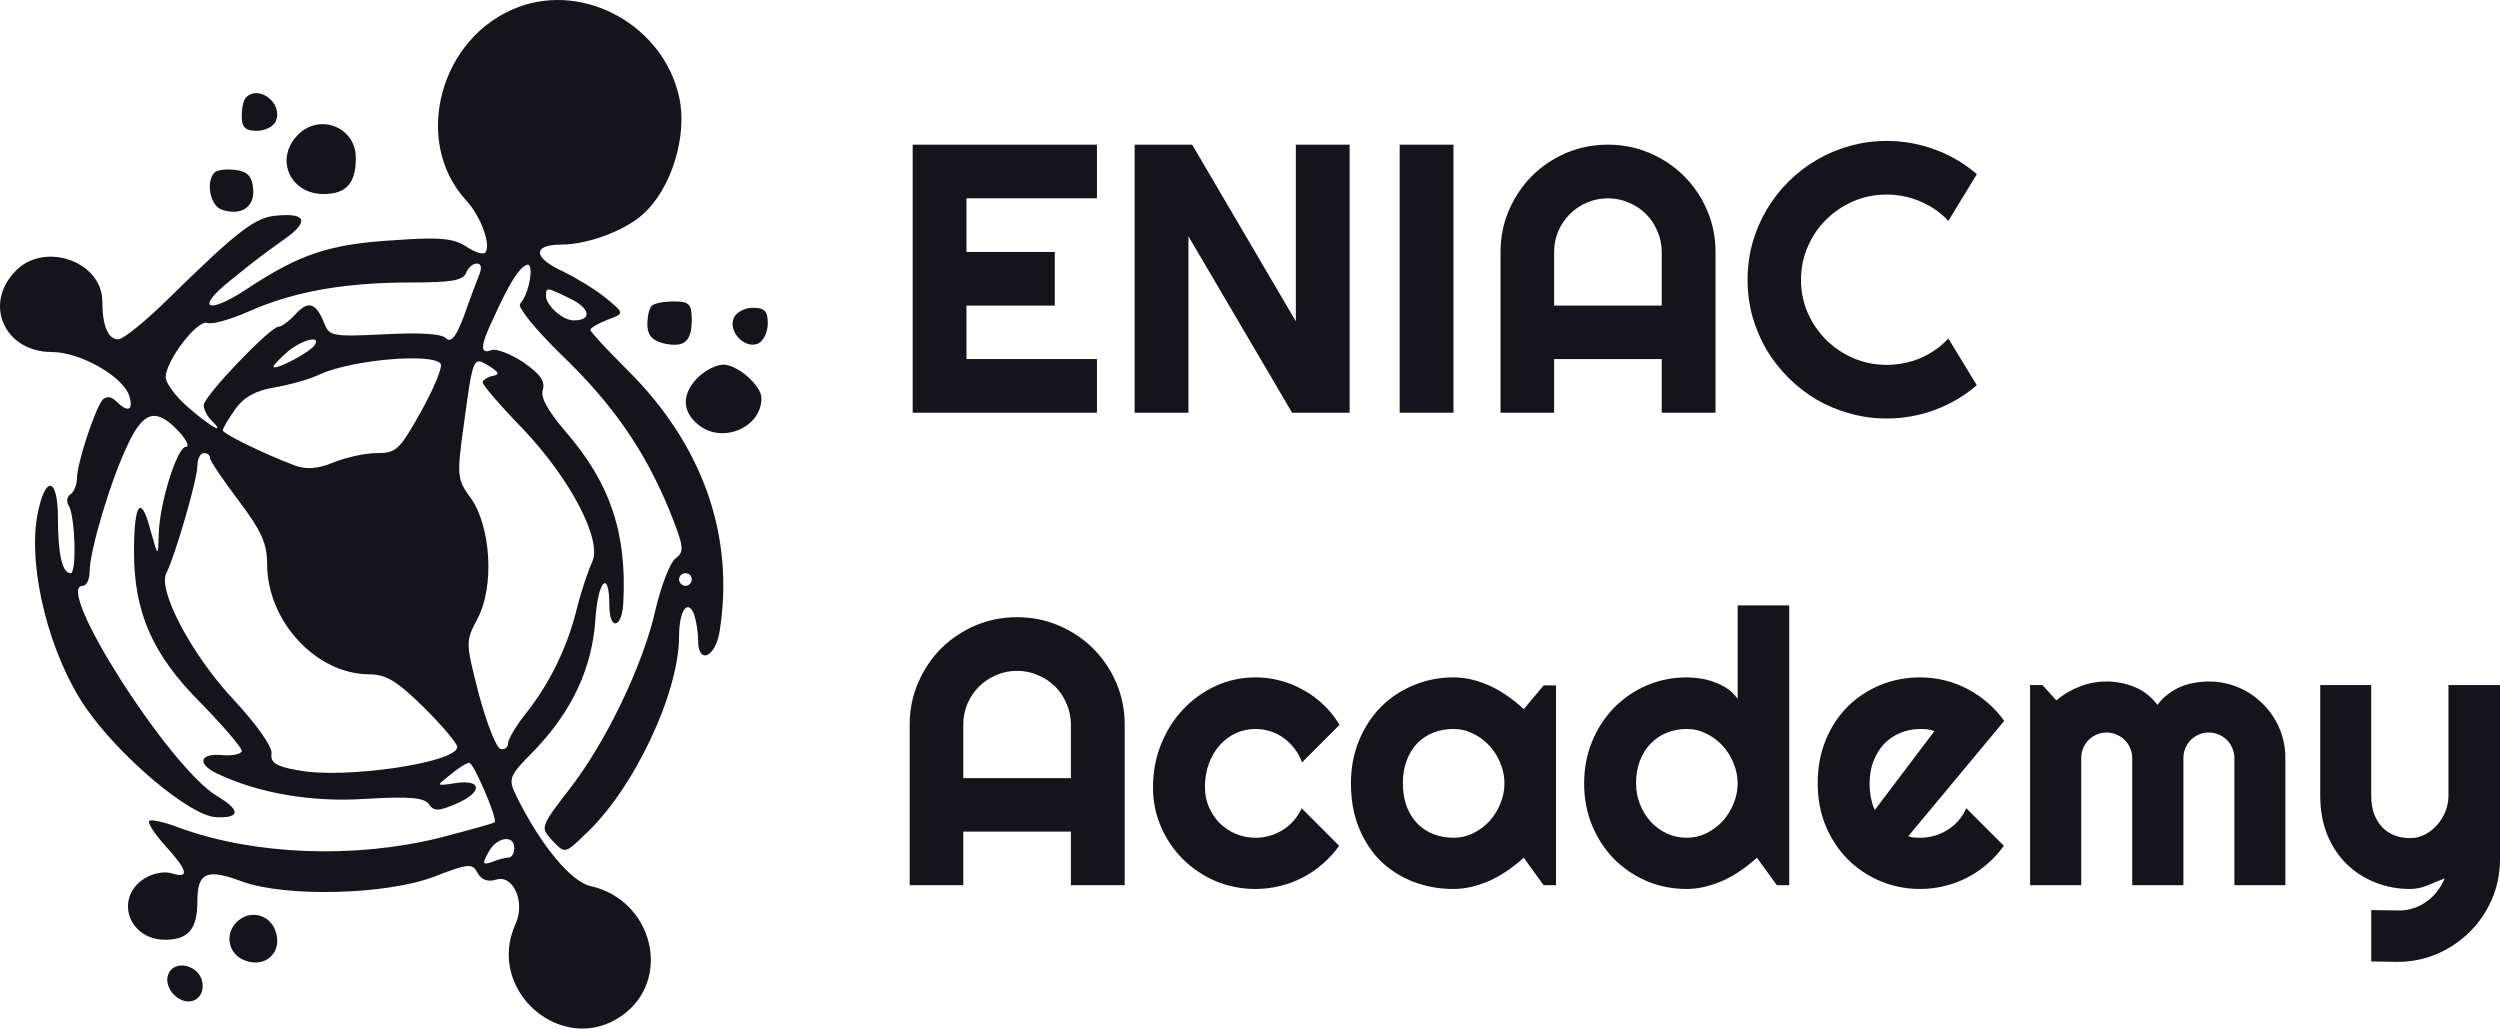 <svg width="175" height="72" viewBox="0 0 175 72" fill="none" xmlns="http://www.w3.org/2000/svg">
<path fill-rule="evenodd" clip-rule="evenodd" d="M32.627 14.023C28.812 9.864 30.808 2.521 36.31 0.486C40.968 -1.24 46.425 1.813 47.534 6.768C48.155 9.466 47.002 13.227 45.005 14.996C43.763 16.146 41.101 17.12 39.327 17.12C37.241 17.12 37.286 18.049 39.46 19.022C40.347 19.464 41.678 20.261 42.432 20.88C43.125 21.451 43.444 21.715 43.405 21.906C43.372 22.07 43.074 22.18 42.521 22.384C41.855 22.649 41.323 22.959 41.323 23.092C41.323 23.224 42.477 24.463 43.896 25.879C49.22 31.143 51.438 37.558 50.373 44.194C50.063 46.052 48.865 46.538 48.865 44.813C48.865 44.238 48.732 43.442 48.599 43.044C48.155 41.849 47.534 42.734 47.534 44.548C47.534 48.529 44.34 55.298 40.924 58.439C40.146 59.189 39.808 59.516 39.501 59.489C39.264 59.469 39.047 59.24 38.661 58.837C38.379 58.526 38.191 58.318 38.141 58.082C38.042 57.614 38.487 57.033 39.815 55.298C42.388 52.024 45.05 46.494 45.893 42.645C46.292 40.964 46.913 39.372 47.268 39.106C47.933 38.62 47.889 38.31 46.869 35.744C45.138 31.541 42.92 28.312 39.282 24.817C37.508 23.092 36.221 21.499 36.398 21.278C37.064 20.57 37.419 18.358 36.886 18.535C36.354 18.712 35.644 19.818 34.491 22.384C33.603 24.242 33.603 24.817 34.402 24.508C34.713 24.375 35.733 24.773 36.62 25.348C37.818 26.189 38.173 26.675 37.996 27.294C37.818 27.825 38.35 28.754 39.593 30.214C42.698 33.798 43.896 37.292 43.63 42.203C43.541 44.017 42.654 44.15 42.654 42.38C42.654 39.814 41.855 40.61 41.678 43.353C41.456 46.715 40.081 49.724 37.463 52.467C36.325 53.627 35.851 54.111 35.811 54.628C35.782 54.998 35.977 55.386 36.31 56.05C37.951 59.279 39.992 61.712 41.323 62.022C45.715 62.995 47.09 68.569 43.541 71.091C39.415 74.011 33.958 69.366 36.088 64.676C36.798 63.128 35.91 61.181 34.713 61.58C34.136 61.757 33.692 61.58 33.426 61.093C33.071 60.429 32.805 60.429 30.409 61.358C27.082 62.641 20.028 62.818 16.966 61.712C14.482 60.783 13.817 61.049 13.817 63.084C13.817 65.03 13.195 65.782 11.554 65.782C9.025 65.782 8.005 62.907 10.046 61.535C10.667 61.137 11.465 60.96 12.042 61.137C13.284 61.535 13.151 60.916 11.554 59.191C10.844 58.395 10.312 57.598 10.445 57.465C10.578 57.333 11.554 57.554 12.574 57.952C17.809 59.854 24.775 60.12 30.72 58.66C32.761 58.129 34.535 57.642 34.624 57.554C34.846 57.333 33.16 53.395 32.849 53.395C32.672 53.395 32.095 53.749 31.518 54.236C31.022 54.623 30.767 54.822 30.8 54.899C30.834 54.98 31.189 54.925 31.918 54.811C33.781 54.546 33.781 55.475 31.918 56.271C30.675 56.802 30.365 56.802 30.01 56.271C29.655 55.829 28.59 55.74 25.662 55.917C21.802 56.182 18.076 55.519 15.192 54.148C13.728 53.44 13.994 52.688 15.636 52.865C16.345 52.909 16.922 52.776 16.922 52.555C16.922 52.334 15.636 50.83 14.083 49.237C10.667 45.831 9.38 42.867 9.38 38.62C9.38 35.213 9.868 34.55 10.534 37.116C10.814 38.118 10.947 38.593 11.016 38.583C11.078 38.575 11.089 38.178 11.11 37.425C11.155 35.258 12.397 31.276 13.018 31.276C13.284 31.276 13.062 30.789 12.486 30.17C10.933 28.533 10.046 28.754 8.936 31.143C7.739 33.621 6.275 38.575 6.275 39.991C6.275 40.566 6.053 41.009 5.787 41.009C3.746 41.009 11.82 53.661 15.148 55.696C16.878 56.713 16.833 57.288 15.103 57.2C13.284 57.111 8.36 52.953 6.008 49.547C3.48 45.875 1.971 39.903 2.592 36.187C3.125 33.222 4.056 33.311 4.056 36.275C4.056 38.841 4.367 40.124 4.944 40.124C5.387 40.124 5.254 36.098 4.811 35.39C4.633 35.125 4.677 34.771 4.944 34.594C5.165 34.461 5.387 33.93 5.387 33.488C5.387 32.426 6.674 28.533 7.206 27.958C7.472 27.737 7.783 27.737 8.138 28.091C8.936 28.887 9.336 28.754 9.07 27.781C8.715 26.41 5.653 24.64 3.613 24.64C0.374 24.64 -1.179 21.366 1.039 19.022C3.036 16.854 7.162 18.27 7.162 21.101C7.162 22.782 7.561 23.755 8.271 23.755C8.626 23.755 10.267 22.428 11.953 20.747C16.7 16.102 17.898 15.173 19.451 15.085C21.447 14.908 21.625 15.527 19.939 16.721C18.209 17.96 18.031 18.093 16.168 19.597C13.595 21.632 14.527 22.074 17.366 20.172C21.004 17.783 23.089 17.075 27.659 16.81C30.764 16.589 31.74 16.677 32.627 17.252C33.204 17.65 33.781 17.827 33.958 17.695C34.402 17.208 33.692 15.173 32.627 14.023ZM32.494 22.074C32.894 20.924 33.382 19.641 33.559 19.199C33.737 18.756 33.692 18.447 33.382 18.447C33.071 18.447 32.761 18.756 32.627 19.11C32.406 19.641 31.563 19.774 28.723 19.774C24.198 19.774 20.605 20.393 17.499 21.765C16.212 22.34 14.837 22.738 14.527 22.605C13.817 22.34 11.598 25.259 11.598 26.41C11.598 26.808 12.308 27.781 13.195 28.533C14.704 29.86 15.902 30.524 14.793 29.418C14.482 29.108 14.26 28.666 14.26 28.356C14.26 27.737 18.919 22.871 19.495 22.871C19.717 22.871 20.25 22.473 20.693 21.986C21.581 21.013 22.113 21.19 22.69 22.605C23.045 23.534 23.222 23.578 26.904 23.401C29.344 23.269 30.897 23.357 31.208 23.667C31.563 24.021 31.918 23.623 32.494 22.074ZM40.169 22.428C41.456 22.428 41.323 21.588 39.948 20.924C38.262 20.084 38.217 20.084 38.217 20.703C38.217 21.366 39.371 22.428 40.169 22.428ZM19.14 25.658C19.14 26.012 21.758 24.64 22.024 24.154C22.512 23.446 21.181 23.755 20.161 24.596C19.584 25.083 19.14 25.569 19.14 25.658ZM29.477 28.799C30.365 27.206 30.986 25.702 30.853 25.481C30.365 24.684 24.686 25.171 22.424 26.189C21.714 26.543 20.25 26.941 19.229 27.118C17.898 27.339 17.1 27.781 16.479 28.622C15.991 29.329 15.591 29.993 15.591 30.126C15.591 30.347 18.431 31.763 20.693 32.603C21.447 32.869 22.246 32.824 23.311 32.382C24.198 32.028 25.529 31.718 26.372 31.718C27.747 31.718 27.969 31.497 29.477 28.799ZM33.781 26.764C33.781 26.631 34.092 26.41 34.446 26.321C35.023 26.233 34.934 26.056 34.225 25.613L34.197 25.597C33.115 24.95 33.11 24.946 32.45 29.86C31.962 33.355 32.006 33.577 32.982 34.904C34.358 36.894 34.624 41.053 33.426 43.309C32.583 44.902 32.583 44.946 33.515 48.573C34.047 50.564 34.713 52.289 35.023 52.422C35.289 52.511 35.556 52.334 35.556 52.068C35.556 51.759 36.132 50.785 36.842 49.901C38.484 47.821 39.726 45.3 40.391 42.557C40.702 41.318 41.19 39.903 41.456 39.328C42.166 37.823 39.948 33.532 36.576 29.993C35.023 28.401 33.781 26.941 33.781 26.764ZM16.7 35.036C15.591 33.577 14.704 32.249 14.704 32.072C14.704 31.851 14.527 31.718 14.26 31.718C14.038 31.718 13.817 32.117 13.817 32.603C13.817 33.577 12.22 39.018 11.643 40.124C11.022 41.318 13.462 45.919 16.39 49.016C17.943 50.697 19.052 52.245 19.007 52.732C18.919 53.395 19.318 53.661 20.915 53.926C24.065 54.546 32.006 53.395 32.006 52.289C32.006 52.024 30.942 50.785 29.655 49.502C27.747 47.644 27.037 47.202 25.795 47.202C22.113 47.158 18.697 43.486 18.697 39.46C18.697 38.045 18.297 37.16 16.7 35.036ZM47.978 41.009C48.244 41.009 48.421 40.787 48.421 40.566C48.421 40.301 48.244 40.124 47.978 40.124C47.756 40.124 47.534 40.301 47.534 40.566C47.534 40.787 47.756 41.009 47.978 41.009ZM35.6 60.031C35.822 60.031 35.999 59.722 35.999 59.368C35.999 58.395 34.757 58.571 34.18 59.677C33.737 60.474 33.781 60.562 34.446 60.341C34.846 60.164 35.378 60.031 35.6 60.031Z" fill="#14141A"/>
<path d="M63.888 28.89H76.786V25.134H67.654V21.392H73.834V17.637H67.654V13.882H76.786V10.127H63.888V28.89Z" fill="#14141A"/>
<path d="M90.446 28.89H94.474V10.127H90.708V22.491L83.452 10.127H79.424V28.89H83.19V16.538L90.446 28.89Z" fill="#14141A"/>
<path d="M97.977 28.89H101.743V10.127H97.977V28.89Z" fill="#14141A"/>
<path fill-rule="evenodd" clip-rule="evenodd" d="M116.321 28.89H120.087V17.637C120.087 16.599 119.89 15.627 119.497 14.72C119.103 13.804 118.565 13.006 117.883 12.325C117.2 11.645 116.4 11.108 115.481 10.716C114.572 10.323 113.596 10.127 112.555 10.127C111.514 10.127 110.535 10.323 109.616 10.716C108.706 11.108 107.91 11.645 107.228 12.325C106.554 13.006 106.021 13.804 105.627 14.72C105.234 15.627 105.037 16.599 105.037 17.637V28.89H108.789V25.134H116.321V28.89ZM116.321 17.637V21.392H108.789V17.637C108.789 17.123 108.886 16.639 109.078 16.185C109.279 15.723 109.55 15.321 109.892 14.981C110.233 14.641 110.631 14.375 111.086 14.183C111.549 13.982 112.039 13.882 112.555 13.882C113.071 13.882 113.557 13.982 114.012 14.183C114.475 14.375 114.878 14.641 115.219 14.981C115.56 15.321 115.827 15.723 116.019 16.185C116.221 16.639 116.321 17.123 116.321 17.637Z" fill="#14141A"/>
<path d="M135.439 28.693C136.524 28.292 137.503 27.716 138.378 26.966L136.384 23.695C135.833 24.288 135.181 24.746 134.429 25.069C133.676 25.383 132.889 25.54 132.067 25.54C131.236 25.54 130.457 25.383 129.731 25.069C129.005 24.755 128.371 24.328 127.829 23.787C127.286 23.246 126.858 22.618 126.543 21.903C126.228 21.179 126.07 20.407 126.07 19.587C126.07 18.767 126.228 17.995 126.543 17.271C126.858 16.538 127.286 15.906 127.829 15.374C128.371 14.833 129.005 14.406 129.731 14.091C130.457 13.777 131.236 13.62 132.067 13.62C132.889 13.62 133.676 13.782 134.429 14.105C135.181 14.419 135.833 14.872 136.384 15.465L138.378 12.194C137.503 11.435 136.524 10.86 135.439 10.467C134.354 10.066 133.23 9.865 132.067 9.865C131.175 9.865 130.313 9.983 129.482 10.219C128.66 10.445 127.885 10.773 127.159 11.2C126.442 11.619 125.786 12.125 125.191 12.718C124.596 13.311 124.085 13.969 123.656 14.693C123.236 15.409 122.908 16.181 122.672 17.009C122.444 17.838 122.331 18.697 122.331 19.587C122.331 20.477 122.444 21.336 122.672 22.164C122.908 22.984 123.236 23.756 123.656 24.48C124.085 25.195 124.596 25.85 125.191 26.443C125.786 27.036 126.442 27.546 127.159 27.974C127.885 28.392 128.66 28.715 129.482 28.942C130.313 29.177 131.175 29.295 132.067 29.295C133.23 29.295 134.354 29.095 135.439 28.693Z" fill="#14141A"/>
<path fill-rule="evenodd" clip-rule="evenodd" d="M74.963 61.966H78.728V50.714C78.728 49.676 78.531 48.703 78.138 47.796C77.744 46.88 77.206 46.082 76.524 45.402C75.842 44.721 75.041 44.185 74.123 43.792C73.213 43.4 72.238 43.204 71.197 43.204C70.156 43.204 69.176 43.4 68.257 43.792C67.348 44.185 66.552 44.721 65.869 45.402C65.196 46.082 64.662 46.88 64.269 47.796C63.875 48.703 63.678 49.676 63.678 50.714V61.966H67.431V58.211H74.963V61.966ZM74.963 50.714V54.469H67.431V50.714C67.431 50.199 67.527 49.715 67.719 49.261C67.921 48.799 68.192 48.398 68.533 48.058C68.874 47.718 69.272 47.452 69.727 47.26C70.191 47.059 70.681 46.959 71.197 46.959C71.713 46.959 72.198 47.059 72.653 47.26C73.117 47.452 73.519 47.718 73.86 48.058C74.201 48.398 74.468 48.799 74.661 49.261C74.862 49.715 74.963 50.199 74.963 50.714Z" fill="#14141A"/>
<path d="M91.141 53.37L93.766 50.74C93.451 50.208 93.074 49.737 92.637 49.327C92.208 48.917 91.736 48.572 91.22 48.293C90.713 48.005 90.175 47.787 89.606 47.639C89.046 47.491 88.473 47.417 87.887 47.417C86.899 47.417 85.967 47.617 85.092 48.019C84.226 48.42 83.465 48.969 82.809 49.667C82.162 50.356 81.65 51.167 81.274 52.101C80.898 53.034 80.71 54.037 80.71 55.11C80.71 56.096 80.898 57.02 81.274 57.884C81.65 58.747 82.162 59.502 82.809 60.147C83.465 60.793 84.226 61.303 85.092 61.678C85.967 62.045 86.899 62.228 87.887 62.228C88.473 62.228 89.042 62.158 89.593 62.019C90.153 61.888 90.682 61.691 91.181 61.43C91.688 61.168 92.156 60.85 92.585 60.474C93.022 60.099 93.407 59.676 93.739 59.205L91.115 56.575C90.975 56.889 90.791 57.177 90.564 57.439C90.345 57.692 90.091 57.91 89.803 58.093C89.523 58.268 89.221 58.403 88.897 58.499C88.574 58.595 88.237 58.643 87.887 58.643C87.397 58.643 86.934 58.551 86.496 58.368C86.068 58.185 85.691 57.932 85.368 57.609C85.053 57.286 84.804 56.911 84.62 56.484C84.436 56.056 84.344 55.599 84.344 55.11C84.344 54.508 84.436 53.959 84.62 53.462C84.804 52.964 85.053 52.537 85.368 52.179C85.691 51.813 86.068 51.529 86.496 51.329C86.934 51.128 87.397 51.028 87.887 51.028C88.237 51.028 88.578 51.08 88.91 51.185C89.243 51.289 89.549 51.442 89.829 51.643C90.118 51.843 90.376 52.092 90.603 52.389C90.831 52.676 91.01 53.004 91.141 53.37Z" fill="#14141A"/>
<path fill-rule="evenodd" clip-rule="evenodd" d="M108.055 61.966H108.921V47.979H108.055L106.664 49.641C106.331 49.327 105.973 49.035 105.588 48.764C105.212 48.494 104.814 48.258 104.394 48.058C103.974 47.857 103.541 47.7 103.095 47.587C102.649 47.473 102.198 47.417 101.743 47.417C100.755 47.417 99.823 47.6 98.948 47.966C98.082 48.324 97.321 48.83 96.665 49.484C96.018 50.138 95.506 50.923 95.13 51.839C94.754 52.746 94.566 53.745 94.566 54.835C94.566 56.004 94.754 57.047 95.13 57.962C95.506 58.878 96.018 59.655 96.665 60.291C97.321 60.919 98.082 61.399 98.948 61.731C99.823 62.062 100.755 62.228 101.743 62.228C102.198 62.228 102.644 62.171 103.082 62.058C103.528 61.944 103.961 61.792 104.381 61.6C104.801 61.399 105.199 61.168 105.575 60.906C105.96 60.636 106.323 60.348 106.664 60.043L108.055 61.966ZM105.024 53.422C105.216 53.876 105.312 54.347 105.312 54.835C105.312 55.324 105.216 55.799 105.024 56.261C104.84 56.715 104.586 57.121 104.263 57.478C103.939 57.827 103.558 58.111 103.121 58.329C102.692 58.538 102.233 58.643 101.743 58.643C101.253 58.643 100.79 58.56 100.352 58.394C99.924 58.228 99.548 57.984 99.224 57.661C98.909 57.339 98.66 56.942 98.476 56.471C98.292 55.991 98.201 55.446 98.201 54.835C98.201 54.225 98.292 53.684 98.476 53.213C98.66 52.733 98.909 52.332 99.224 52.009C99.548 51.686 99.924 51.442 100.352 51.276C100.79 51.111 101.253 51.028 101.743 51.028C102.233 51.028 102.692 51.137 103.121 51.355C103.558 51.564 103.939 51.848 104.263 52.205C104.586 52.554 104.84 52.96 105.024 53.422Z" fill="#14141A"/>
<path fill-rule="evenodd" clip-rule="evenodd" d="M124.378 61.966H125.244V42.379H121.635V48.921C121.443 48.642 121.207 48.407 120.927 48.215C120.647 48.023 120.345 47.87 120.021 47.757C119.706 47.635 119.378 47.547 119.037 47.495C118.705 47.443 118.381 47.417 118.066 47.417C117.078 47.417 116.146 47.604 115.271 47.979C114.405 48.354 113.644 48.873 112.988 49.536C112.341 50.199 111.829 50.984 111.453 51.891C111.077 52.799 110.889 53.78 110.889 54.835C110.889 55.9 111.077 56.885 111.453 57.792C111.829 58.691 112.341 59.471 112.988 60.134C113.644 60.789 114.405 61.303 115.271 61.678C116.146 62.045 117.078 62.228 118.066 62.228C118.521 62.228 118.967 62.171 119.405 62.058C119.851 61.944 120.284 61.792 120.704 61.6C121.124 61.399 121.522 61.168 121.898 60.906C122.283 60.636 122.646 60.348 122.987 60.043L124.378 61.966ZM121.347 53.422C121.539 53.876 121.635 54.347 121.635 54.835C121.635 55.324 121.539 55.799 121.347 56.261C121.163 56.715 120.909 57.121 120.586 57.478C120.262 57.827 119.881 58.111 119.444 58.329C119.015 58.538 118.556 58.643 118.066 58.643C117.576 58.643 117.113 58.542 116.675 58.342C116.247 58.141 115.871 57.867 115.547 57.517C115.232 57.169 114.983 56.763 114.799 56.301C114.615 55.838 114.524 55.35 114.524 54.835C114.524 54.242 114.615 53.71 114.799 53.239C114.983 52.768 115.232 52.371 115.547 52.048C115.871 51.717 116.247 51.464 116.675 51.289C117.113 51.115 117.576 51.028 118.066 51.028C118.556 51.028 119.015 51.137 119.444 51.355C119.881 51.564 120.262 51.848 120.586 52.205C120.909 52.554 121.163 52.96 121.347 53.422Z" fill="#14141A"/>
<path fill-rule="evenodd" clip-rule="evenodd" d="M133.996 58.63C133.856 58.612 133.716 58.582 133.576 58.538L140.294 50.465C139.962 49.994 139.577 49.571 139.139 49.196C138.702 48.812 138.229 48.489 137.722 48.228C137.224 47.966 136.694 47.766 136.134 47.626C135.575 47.486 135.002 47.417 134.416 47.417C133.427 47.417 132.495 47.596 131.621 47.953C130.755 48.311 129.994 48.812 129.338 49.458C128.69 50.103 128.179 50.884 127.802 51.8C127.426 52.716 127.238 53.727 127.238 54.835C127.238 55.917 127.426 56.911 127.802 57.819C128.179 58.717 128.69 59.493 129.338 60.147C129.994 60.802 130.755 61.312 131.621 61.678C132.495 62.045 133.427 62.228 134.416 62.228C135.002 62.228 135.57 62.158 136.121 62.019C136.681 61.888 137.21 61.691 137.709 61.43C138.216 61.168 138.684 60.85 139.113 60.474C139.55 60.099 139.935 59.676 140.268 59.205L137.643 56.575C137.503 56.889 137.32 57.177 137.092 57.439C136.874 57.692 136.62 57.91 136.331 58.093C136.051 58.268 135.75 58.403 135.426 58.499C135.102 58.595 134.765 58.643 134.416 58.643C134.276 58.643 134.136 58.638 133.996 58.63ZM134.914 51.054C135.08 51.072 135.247 51.111 135.413 51.172L131.24 56.693C131.17 56.571 131.113 56.432 131.07 56.275C131.026 56.118 130.986 55.956 130.951 55.79C130.925 55.616 130.903 55.446 130.886 55.28C130.877 55.114 130.873 54.966 130.873 54.835C130.873 54.251 130.965 53.727 131.148 53.265C131.332 52.794 131.581 52.393 131.896 52.062C132.22 51.73 132.596 51.477 133.025 51.303C133.462 51.119 133.926 51.028 134.416 51.028C134.59 51.028 134.757 51.037 134.914 51.054Z" fill="#14141A"/>
<path d="M156.407 61.966H159.976V53.069C159.976 52.328 159.836 51.63 159.556 50.975C159.276 50.321 158.891 49.754 158.401 49.275C157.92 48.786 157.352 48.402 156.696 48.123C156.048 47.844 155.353 47.705 154.609 47.705C154.286 47.705 153.958 47.735 153.625 47.796C153.293 47.848 152.969 47.94 152.654 48.071C152.348 48.202 152.055 48.372 151.775 48.581C151.495 48.791 151.246 49.043 151.027 49.34C150.555 48.738 150.004 48.315 149.374 48.071C148.753 47.827 148.114 47.705 147.458 47.705C146.811 47.705 146.185 47.822 145.582 48.058C144.987 48.285 144.44 48.607 143.942 49.026L142.971 47.953H142.105V61.966H145.687V53.069C145.687 52.825 145.731 52.594 145.818 52.376C145.914 52.157 146.041 51.965 146.199 51.8C146.365 51.634 146.553 51.508 146.763 51.42C146.981 51.324 147.213 51.276 147.458 51.276C147.703 51.276 147.935 51.324 148.154 51.42C148.372 51.508 148.565 51.634 148.731 51.8C148.897 51.965 149.024 52.157 149.111 52.376C149.208 52.594 149.256 52.825 149.256 53.069V61.966H152.838V53.069C152.838 52.825 152.882 52.594 152.969 52.376C153.065 52.157 153.192 51.965 153.35 51.8C153.516 51.634 153.704 51.508 153.914 51.42C154.133 51.324 154.364 51.276 154.609 51.276C154.854 51.276 155.086 51.324 155.305 51.42C155.523 51.508 155.716 51.634 155.882 51.8C156.048 51.965 156.175 52.157 156.263 52.376C156.359 52.594 156.407 52.825 156.407 53.069V61.966Z" fill="#14141A"/>
<path d="M165.986 63.706V67.304L167.823 67.331C168.811 67.331 169.738 67.143 170.604 66.768C171.47 66.393 172.227 65.883 172.874 65.237C173.53 64.592 174.047 63.837 174.423 62.974C174.799 62.11 174.991 61.185 175 60.2V47.953H171.392V55.699C171.392 56.074 171.322 56.44 171.182 56.798C171.042 57.147 170.849 57.461 170.604 57.74C170.359 58.019 170.071 58.246 169.738 58.42C169.415 58.586 169.069 58.669 168.702 58.669C168.326 58.669 167.971 58.608 167.639 58.486C167.315 58.364 167.031 58.181 166.786 57.936C166.541 57.683 166.344 57.374 166.196 57.007C166.056 56.632 165.986 56.196 165.986 55.699V47.953H162.417V55.699C162.417 56.702 162.578 57.609 162.902 58.42C163.234 59.223 163.685 59.908 164.254 60.474C164.831 61.033 165.5 61.465 166.261 61.77C167.022 62.075 167.836 62.228 168.702 62.228C169.113 62.228 169.52 62.145 169.922 61.979C170.333 61.813 170.736 61.648 171.129 61.482C170.998 61.805 170.827 62.101 170.617 62.372C170.408 62.651 170.163 62.891 169.883 63.091C169.611 63.292 169.314 63.449 168.99 63.562C168.667 63.676 168.33 63.733 167.98 63.733L165.986 63.706Z" fill="#14141A"/>
<path d="M17.233 6.812C17.055 6.945 16.922 7.564 16.922 8.139C16.922 8.935 17.188 9.157 17.987 9.157C18.564 9.157 19.185 8.847 19.318 8.449C19.806 7.21 18.12 5.927 17.233 6.812Z" fill="#14141A"/>
<path d="M22.645 13.581C20.338 13.581 19.229 11.192 20.782 9.51C22.29 7.874 24.908 8.847 24.908 11.059C24.908 12.828 24.242 13.581 22.645 13.581Z" fill="#14141A"/>
<path d="M15.014 12.076C14.393 12.74 14.704 14.421 15.547 14.686C16.922 15.129 17.854 14.465 17.721 13.182C17.632 12.342 17.322 11.988 16.479 11.899C15.857 11.811 15.192 11.899 15.014 12.076Z" fill="#14141A"/>
<path d="M45.316 22.694C45.316 22.163 45.449 21.544 45.626 21.411C45.76 21.234 46.469 21.101 47.179 21.101C48.244 21.101 48.421 21.278 48.421 22.384C48.421 23.932 47.889 24.375 46.381 24.021C45.626 23.8 45.316 23.446 45.316 22.694Z" fill="#14141A"/>
<path d="M51.349 22.296C50.995 23.225 52.104 24.419 53.035 24.065C53.435 23.888 53.745 23.269 53.745 22.649C53.745 21.765 53.523 21.544 52.68 21.544C52.104 21.544 51.483 21.897 51.349 22.296Z" fill="#14141A"/>
<path d="M53.302 27.87C53.302 29.993 50.418 31.143 48.776 29.639C47.712 28.71 47.756 27.516 48.865 26.41C49.353 25.923 50.152 25.525 50.64 25.525C51.616 25.525 53.302 26.985 53.302 27.87Z" fill="#14141A"/>
<path d="M16.567 64.544C15.769 65.34 15.946 66.579 16.878 67.109C18.564 67.994 20.028 66.534 19.14 64.853C18.608 63.924 17.366 63.747 16.567 64.544Z" fill="#14141A"/>
<path d="M12.175 69.631C11.776 69.233 11.598 68.614 11.776 68.216C12.175 67.109 13.994 67.552 14.171 68.791C14.349 70.029 13.107 70.56 12.175 69.631Z" fill="#14141A"/>
</svg>
